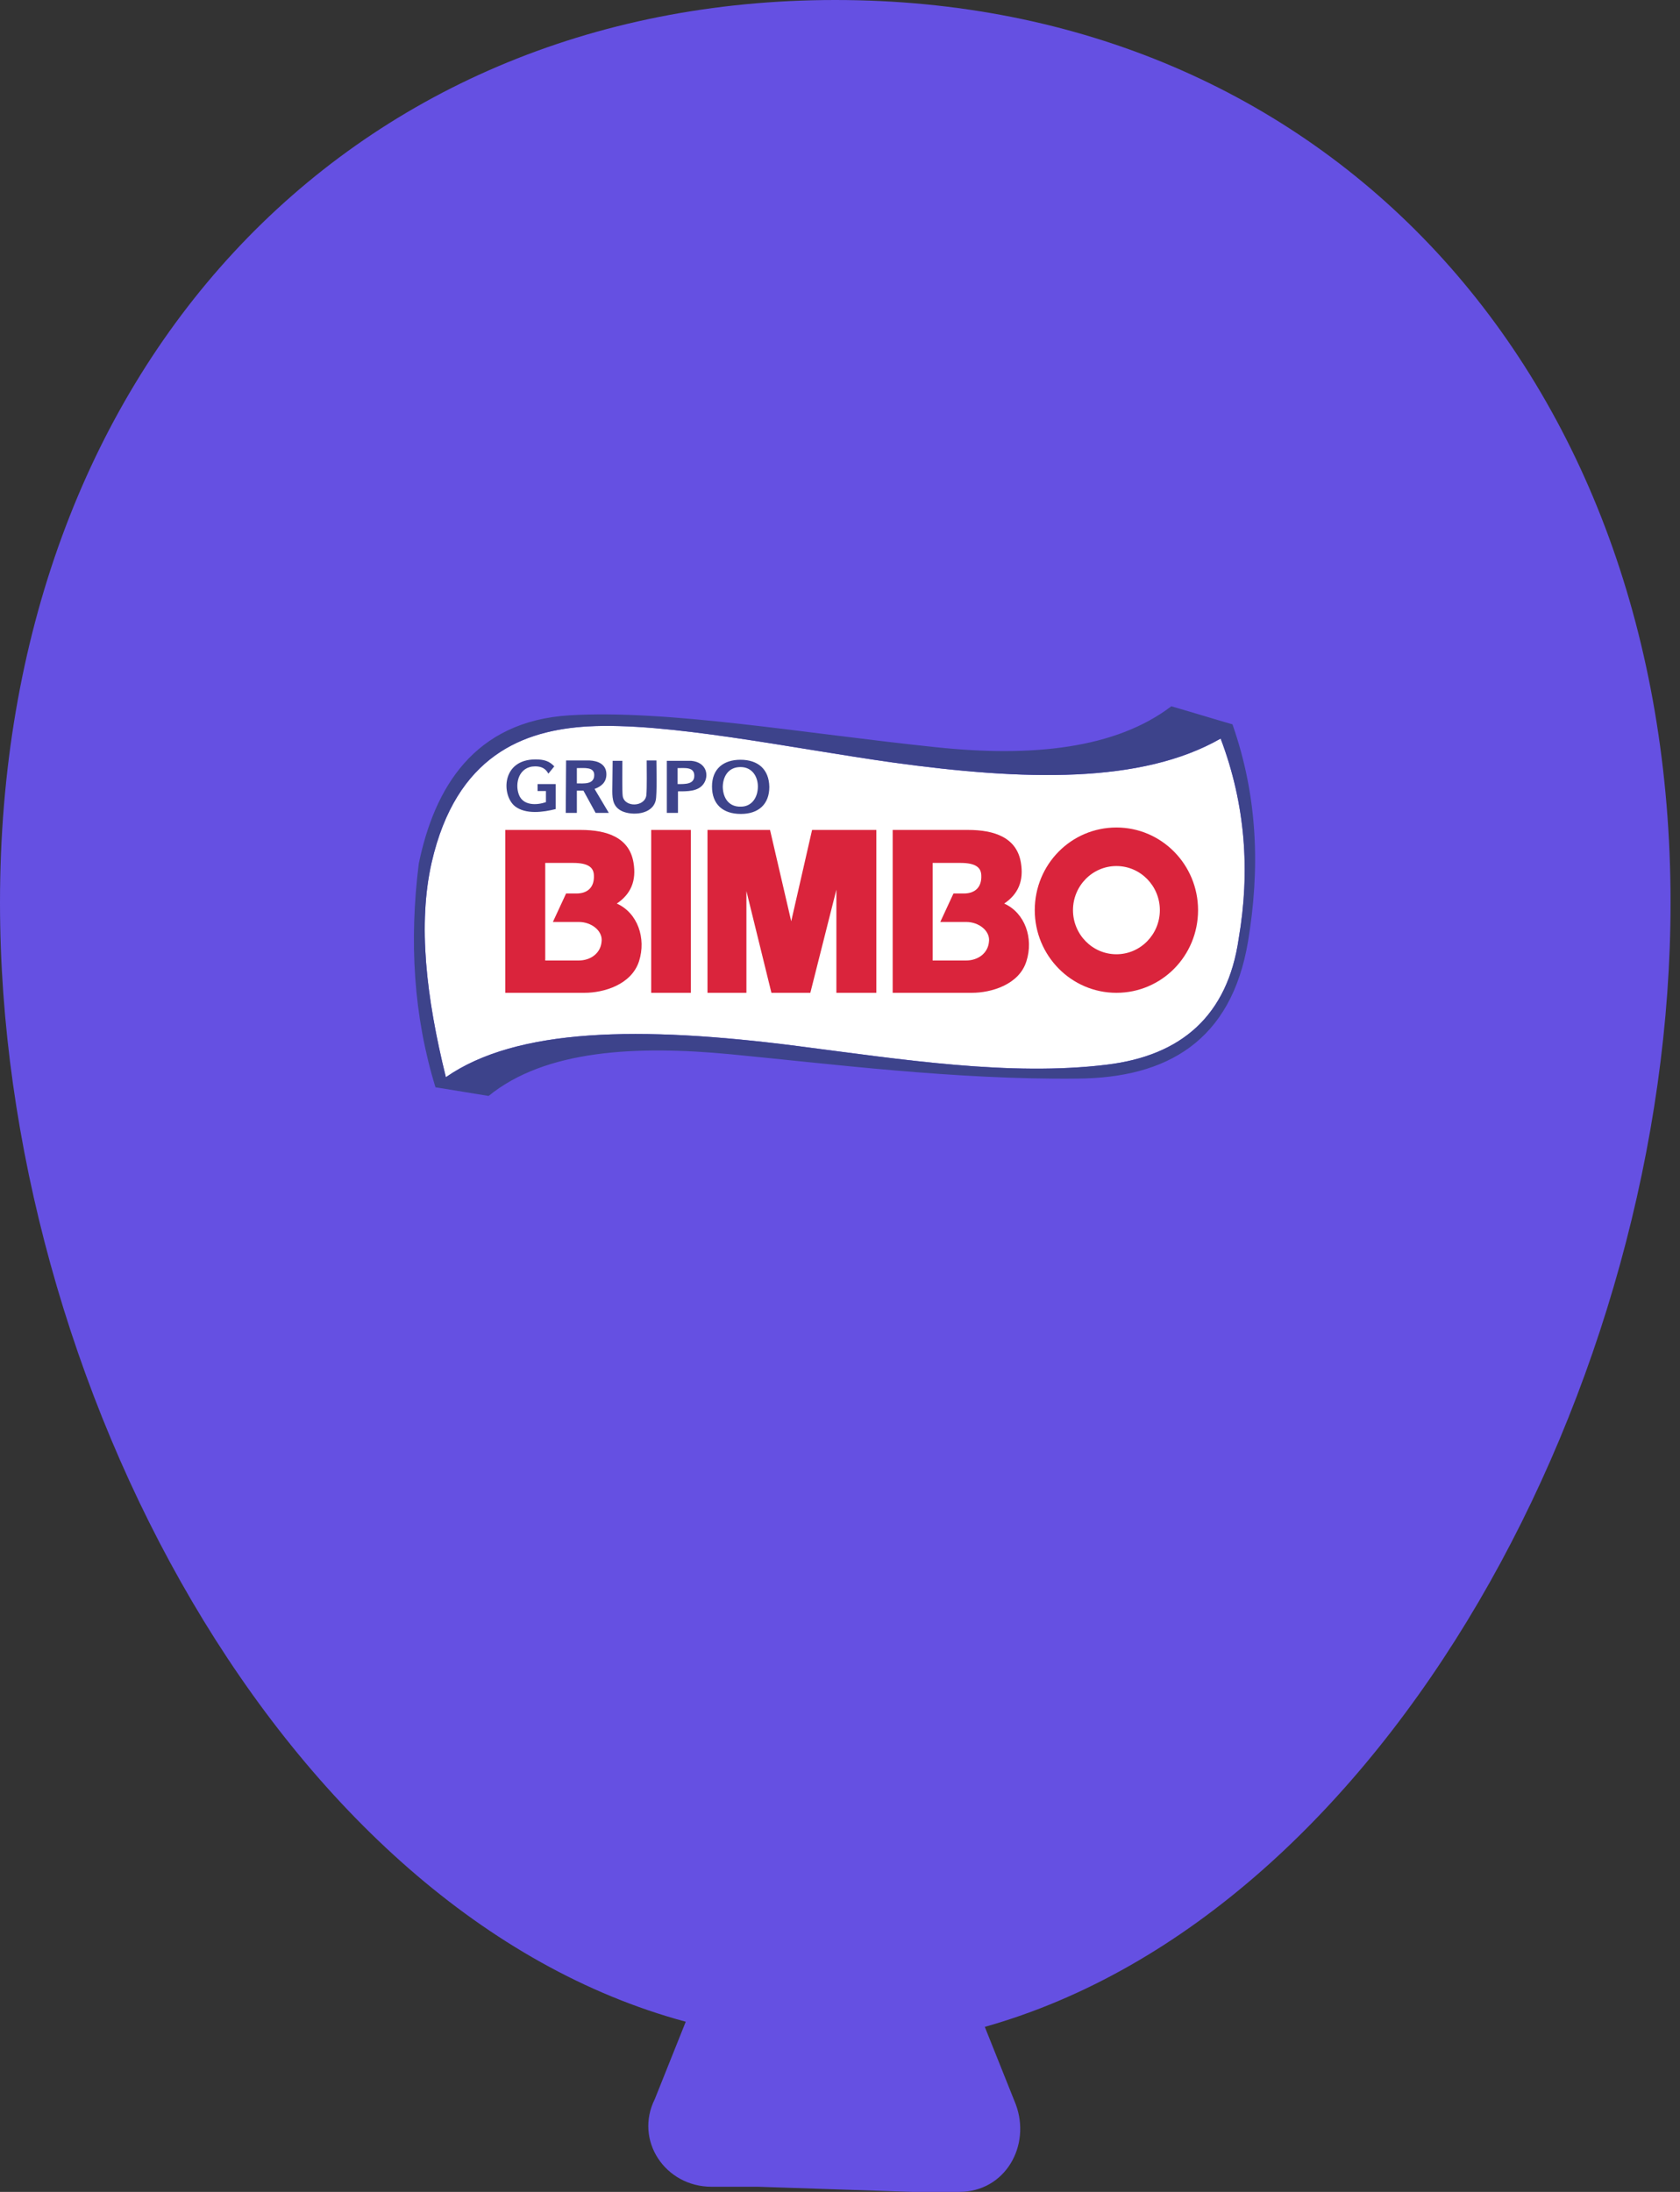 <svg width="138" height="180" viewBox="0 0 138 180" fill="none" xmlns="http://www.w3.org/2000/svg">
<rect x="0" y="0" width="138" height="180" fill="#333333" stroke="none"/>
<path d="M137.224 74.118C137.224 30.494 108.847 0 68.612 0C28.377 0 0 30.494 0 74.118C0 113.506 23.294 157.129 56.329 166.024L53.788 172.376C52.094 175.765 54.635 179.576 58.447 179.576H62.259L74.965 180H78.776C82.588 180 84.706 176.188 83.435 172.8L80.894 166.447C113.929 157.129 137.224 113.506 137.224 74.118Z" fill="#6550E2"/>
<path fill-rule="evenodd" clip-rule="evenodd" d="M65.449 85.893C52.549 84.239 42.446 84.41 36.624 88.46C34.998 81.872 34.313 75.883 35.454 70.835C37.481 61.993 43.046 59.968 48.268 59.654C54.804 59.284 65.021 61.451 73.354 62.62C84.113 64.104 93.731 64.389 100.266 60.653C102.321 66.072 102.692 71.576 101.75 77.08C100.837 83.412 97.041 86.692 90.906 87.433C82.972 88.403 74.096 87.006 65.449 85.893Z" fill="white"/>
<path fill-rule="evenodd" clip-rule="evenodd" d="M60.827 62.991C61.797 62.991 62.254 63.79 62.254 64.588C62.254 65.472 61.768 66.242 60.855 66.242C59.885 66.271 59.4 65.558 59.371 64.645C59.371 63.847 59.771 62.991 60.827 62.991ZM60.827 62.392C59.428 62.392 58.486 63.134 58.486 64.588C58.486 66.043 59.371 66.841 60.855 66.841C62.311 66.841 63.195 66.043 63.195 64.617C63.167 63.162 62.254 62.392 60.827 62.392ZM55.661 64.389V63.077C56.26 63.077 57.031 62.963 57.031 63.704C57.031 64.417 56.289 64.389 55.661 64.389ZM54.776 66.756H55.69V64.987C56.432 64.987 57.345 65.016 57.801 64.36C58.258 63.704 58.058 62.592 56.774 62.478H54.776V66.756V66.756ZM50.324 62.478H51.123C51.123 62.906 51.095 65.045 51.152 65.387C51.323 66.328 52.978 66.271 53.093 65.301C53.15 64.731 53.121 63.105 53.121 62.449H53.92C53.92 62.991 53.977 65.244 53.863 65.729C53.578 66.927 51.894 66.984 51.095 66.613C50.381 66.271 50.296 65.672 50.296 64.959L50.324 62.478ZM47.385 64.332V63.077C48.013 63.077 48.812 62.963 48.812 63.647C48.812 64.446 47.927 64.332 47.385 64.332ZM46.472 66.756H47.385V64.93H47.927L48.926 66.756H50.01L48.84 64.788C49.383 64.588 49.811 64.246 49.811 63.59C49.811 62.763 49.126 62.478 48.412 62.449H46.5L46.472 66.756ZM44.16 64.389V64.959H44.845V65.872C44.103 66.128 42.961 66.185 42.619 65.244C42.276 64.332 42.619 62.934 43.96 62.934C44.474 62.934 44.816 63.105 45.045 63.533L45.53 62.934C45.13 62.506 44.702 62.364 43.989 62.364C41.163 62.364 41.192 65.33 42.305 66.214C43.19 66.898 44.617 66.699 45.644 66.442V64.389H44.16ZM60.028 86.578C52.265 85.836 44.788 86.207 40.136 90C38.68 89.772 37.225 89.515 35.77 89.287C33.971 83.44 33.6 77.308 34.4 70.92C35.684 64.702 38.937 59.226 46.785 58.742C54.891 58.257 65.964 60.225 76.923 61.365C84.771 62.193 91.649 61.48 96.215 58C97.899 58.485 99.554 58.998 101.238 59.483C103.35 65.501 103.492 71.433 102.522 77.28C101.152 85.551 95.787 88.517 88.538 88.574C78.492 88.688 68.076 87.348 60.028 86.578ZM65.45 85.893C52.55 84.239 42.448 84.41 36.626 88.46C34.999 81.872 34.314 75.882 35.456 70.834C37.482 61.993 43.047 59.968 48.27 59.654C54.805 59.283 65.022 61.451 73.355 62.62C84.114 64.103 93.732 64.389 100.267 60.652C102.322 66.071 102.693 71.576 101.751 77.08C100.838 83.412 97.043 86.692 90.907 87.433C82.973 88.403 74.097 87.005 65.45 85.893Z" fill="#3D438B"/>
<path fill-rule="evenodd" clip-rule="evenodd" d="M79.349 78.877H76.609V70.863H78.892C80.091 70.863 80.576 71.205 80.604 71.861C80.661 72.86 80.091 73.373 79.177 73.373H78.321L77.237 75.712H79.377C80.404 75.712 81.375 76.453 81.232 77.366C81.146 78.25 80.376 78.877 79.349 78.877ZM79.834 81.53H73.327V68.154H79.52C81.689 68.154 83.515 68.781 83.858 70.835C84.114 72.346 83.629 73.43 82.488 74.2C84.2 74.97 84.913 77.052 84.314 78.934C83.715 80.874 81.403 81.53 79.834 81.53ZM91.706 71.12C93.675 71.12 95.273 72.746 95.273 74.742C95.273 76.738 93.675 78.364 91.706 78.364C89.737 78.364 88.138 76.738 88.138 74.742C88.138 72.746 89.737 71.12 91.706 71.12ZM91.706 67.954C95.416 67.954 98.412 71.006 98.412 74.742C98.412 78.507 95.416 81.53 91.706 81.53C87.996 81.53 84.999 78.478 84.999 74.742C84.999 70.977 87.996 67.954 91.706 67.954ZM71.985 68.154V81.53H68.703V73.059L66.563 81.53H63.367L61.312 73.173V81.53H58.115V68.154H63.252L64.993 75.655L66.706 68.154H71.985V68.154ZM53.492 68.154H56.746V81.53H53.492V68.154ZM47.528 78.877H44.788V70.863H47.071C48.27 70.863 48.755 71.205 48.783 71.861C48.84 72.86 48.27 73.373 47.356 73.373H46.5L45.416 75.712H47.556C48.584 75.712 49.554 76.453 49.411 77.366C49.325 78.25 48.555 78.877 47.528 78.877ZM48.013 81.53H41.506V68.154H47.699C49.868 68.154 51.694 68.781 52.037 70.835C52.294 72.346 51.808 73.43 50.667 74.2C52.379 74.97 53.093 77.052 52.493 78.934C51.865 80.874 49.582 81.53 48.013 81.53Z" fill="#DA243C"/>
</svg>
